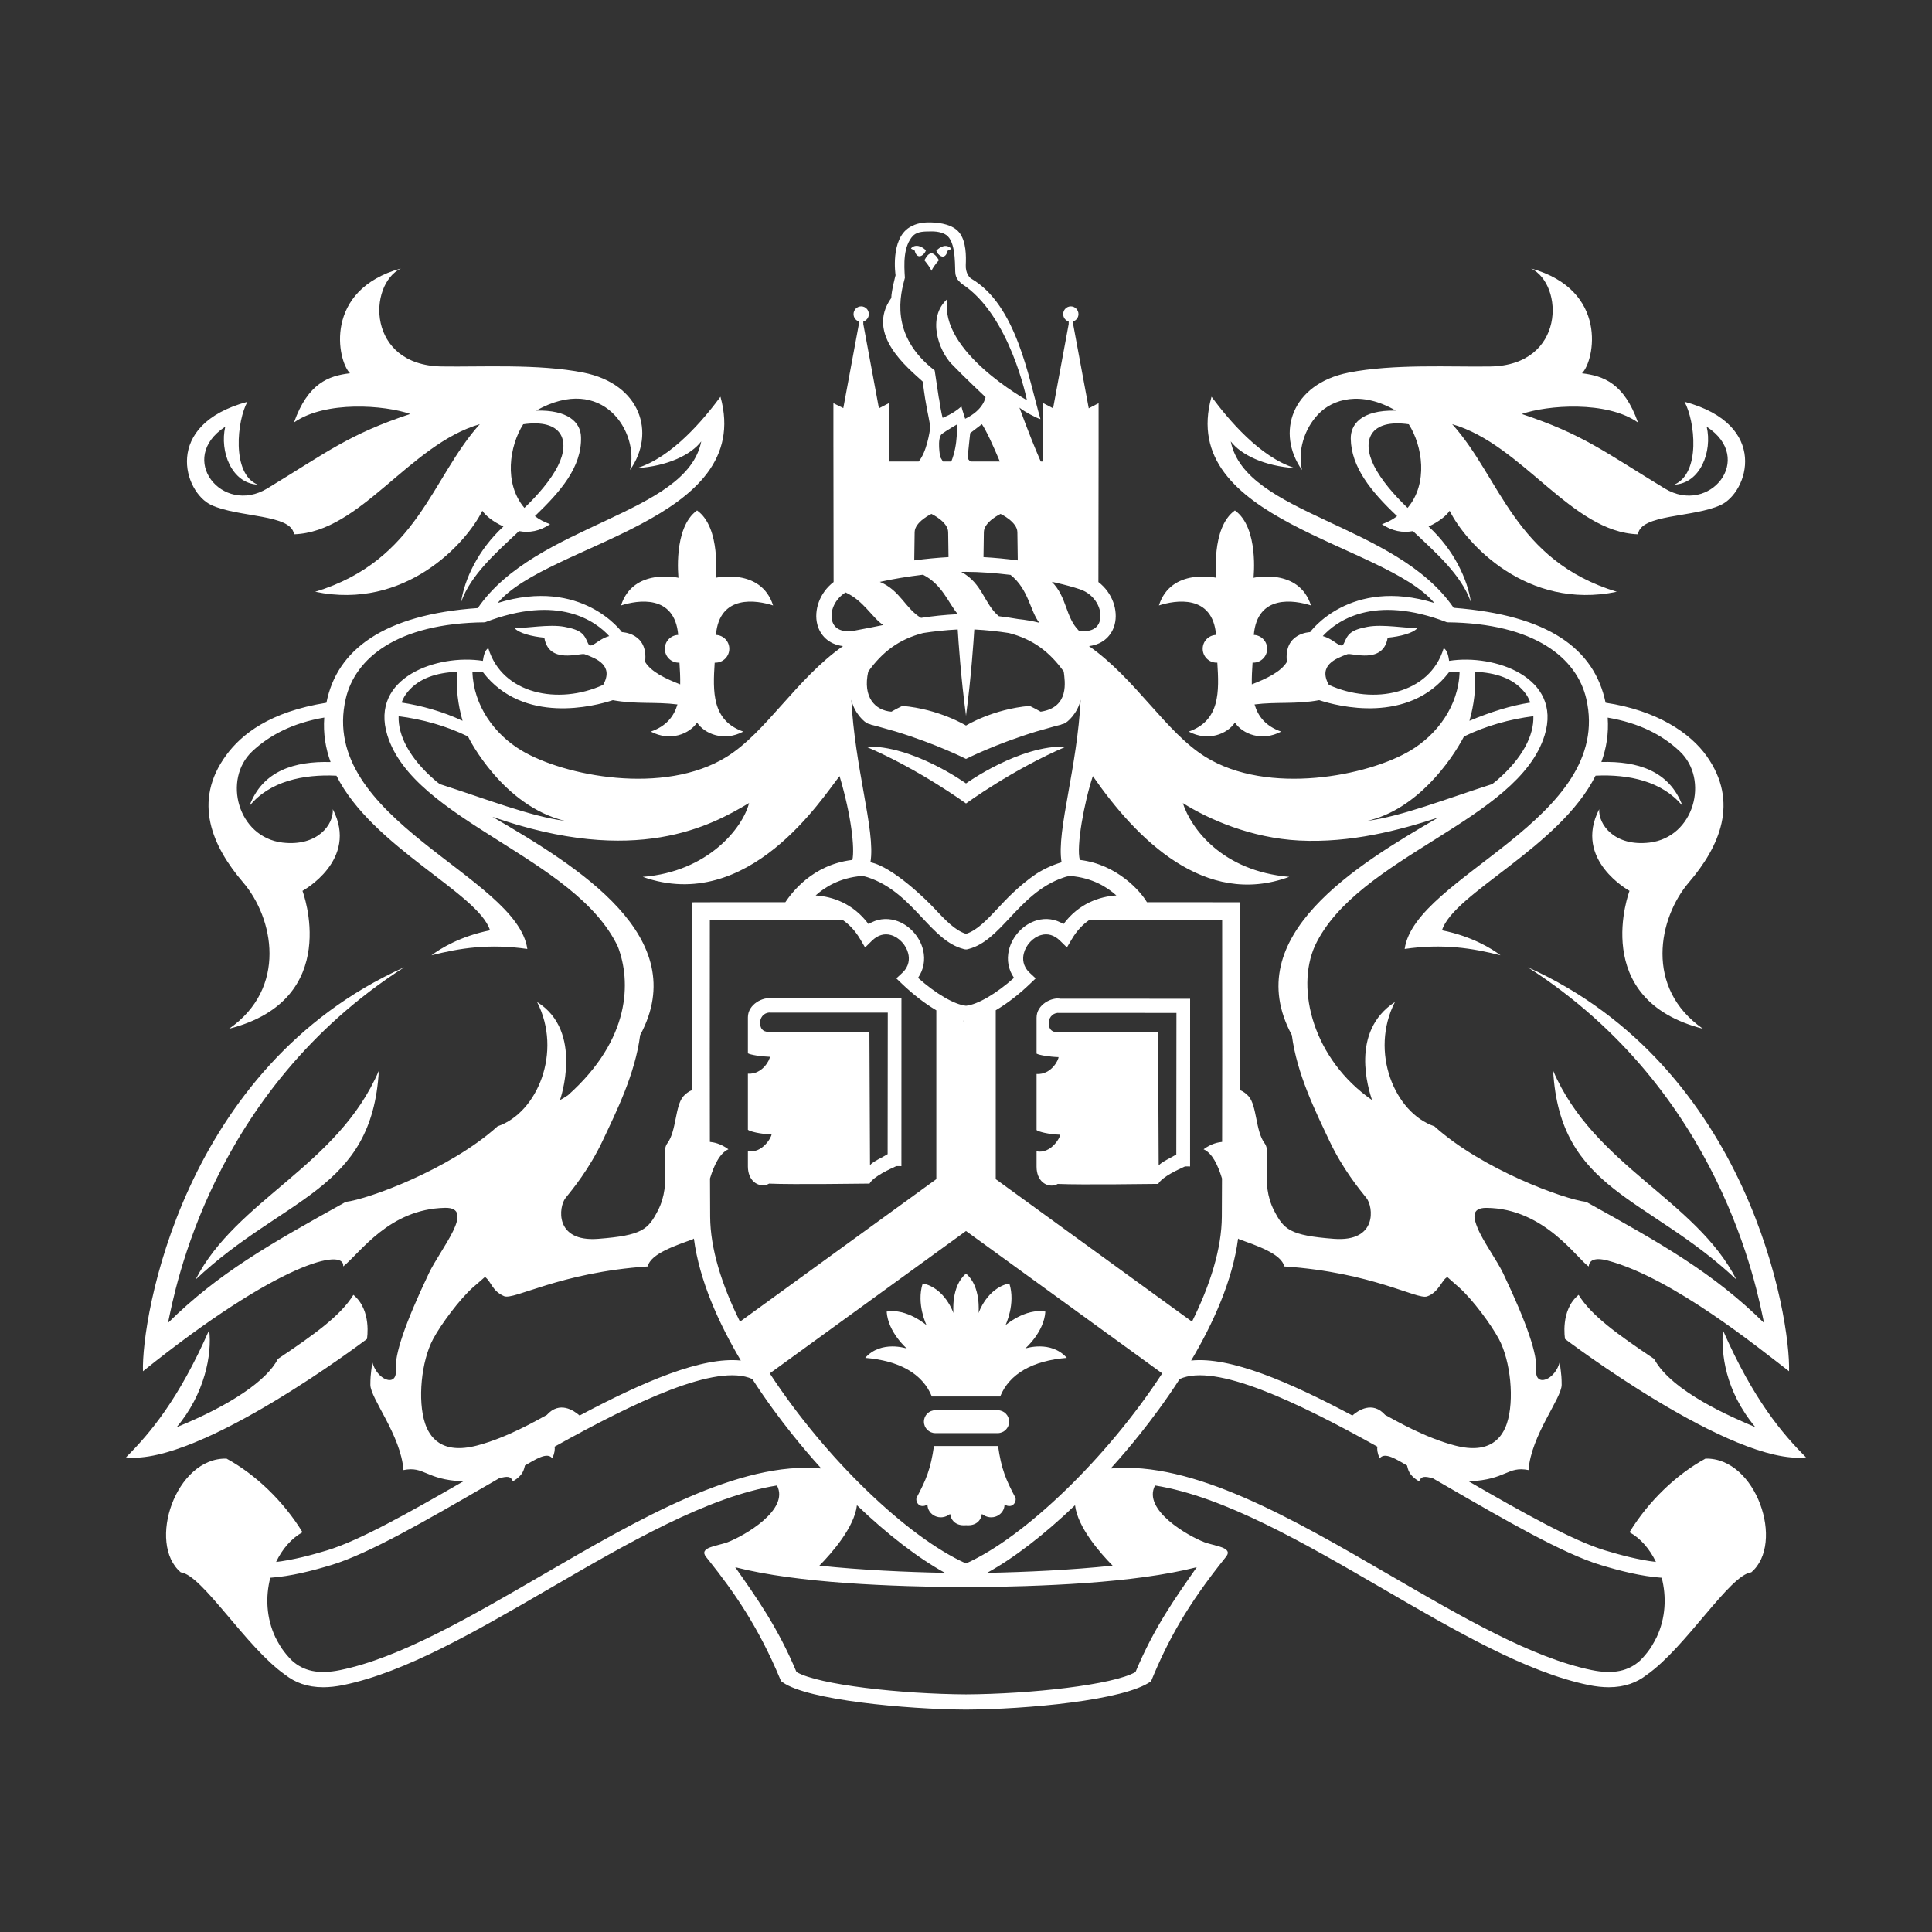 <?xml version="1.0" encoding="utf-8"?>
<!-- Generator: Adobe Illustrator 15.1.0, SVG Export Plug-In . SVG Version: 6.00 Build 0)  -->
<!DOCTYPE svg PUBLIC "-//W3C//DTD SVG 1.1//EN" "http://www.w3.org/Graphics/SVG/1.1/DTD/svg11.dtd">
<svg version="1.1" id="Layer_1" xmlns="http://www.w3.org/2000/svg" xmlns:xlink="http://www.w3.org/1999/xlink" x="0px" y="0px"
	 width="575px" height="575px" viewBox="0 0 575 575" enable-background="new 0 0 575 575" xml:space="preserve">
<rect x="0" y="0" width="575" height="575" fill="#333333" stroke="none"/>
<g>
	<g>
		<path fill="#FFFFFF" d="M105.173,385.378c-3.713,6.091-11.457,11.685-22.474,19.067c-3.156,6.307-13.981,13.755-30.127,20.315
			c8.326-9.84,10.597-21.699,9.676-28.901c-9.09,20.703-17.678,30.809-24.748,37.875c21.971,2.522,71.715-35.226,71.715-35.226
			S110.731,389.928,105.173,385.378z"/>
		<path fill="#FFFFFF" d="M58.208,380.824c26.253-24.762,52.523-26.272,54.541-62.149C100.627,346.971,70.33,357.079,58.208,380.824
			z"/>
		<path fill="#FFFFFF" d="M229.665,297.147c-2.518-0.532-7.104,1.708-7.077,5.668c0,3.198,0,5.975,0,10.667
			c0.786,0.447,3.778,0.952,6.537,1.044c0.051,0.725-2.084,5.271-6.537,5.023c0,6.718,0,10.878,0,16.69
			c0.567,0.485,3.539,1.266,7.035,1.381c0.055,0.73-2.71,5.769-7.035,4.953c0,2.524,0,3.125,0,4.594
			c0,0.287,0.017,0.554,0.038,0.793c0.02,0.168,0.048,0.316,0.068,0.479c0.002,0.012,0.003,0.027,0.003,0.042
			c0.636,3.929,4.068,5.053,6.191,3.787c6.822,0.322,29.49-0.015,29.898-0.009c1.265-2.206,6.138-4.347,7.988-5.207
			c0.645-0.012,1.006,0.012,1.504,0.012c0-0.662,0.011-49.911,0.011-49.911S234.802,297.123,229.665,297.147z M264.177,343.496
			c-1.434,0.92-4.367,2.188-5.245,3.273l-0.179-39.7c-3.384-0.015-5.09-0.012-8.076,0H232.43c0.007,0.009,0.013,0.021,0.019,0.03
			c-1.122-0.009-2.253-0.019-3.409-0.03c0,0-2.95,0.503-2.809-2.867c0.08-1.872,1.653-3.04,3.198-2.821
			c0.59-0.015,32.38-0.029,34.791-0.009L264.177,343.496z"/>
		<path fill="#FFFFFF" d="M297.672,415.631c2.757-6.83,9.751-10.683,19.82-11.502c-4.729-5.366-12.366-2.788-12.366-2.788
			s5.611-4.857,5.991-10.98c-5.991-1.067-11.866,4.047-11.866,4.047s3.099-6.38,1.141-12.438c-6.693,1.381-9.159,8.838-9.159,8.838
			s0.818-7.957-3.72-11.744c-0.003,0.009-0.009,0.023-0.012,0.032c0-0.009-0.005-0.023-0.009-0.032
			c-4.542,3.787-3.722,11.744-3.722,11.744s-2.466-7.448-9.152-8.838c-1.963,6.059,1.136,12.438,1.136,12.438
			s-5.875-5.114-11.865-4.047c0.377,6.132,5.99,10.986,5.99,10.986s-7.638-2.584-12.374,2.782
			c10.073,0.819,17.072,4.672,19.834,11.502H297.672z"/>
		<path fill="#FFFFFF" d="M297.042,430.358c0.959,6.821,2.351,10.094,5.144,15.333c0.472,1.147-0.762,3.516-3.22,2.091
			c0,3.093-3.785,5.112-6.723,2.806c-0.694,3.979-4.73,3.329-4.73,3.329v-0.018c-0.009,0.009-0.021,0.023-0.021,0.023
			s-4.039,0.645-4.729-3.335c-2.938,2.307-6.729,0.287-6.729-2.806c-2.457,1.425-3.689-0.943-3.214-2.091
			c2.795-5.239,4.181-8.512,5.146-15.333H297.042z"/>
		<path fill="#FFFFFF" d="M392.363,123.251c4.288-4.479,12.678-7.065,23.063-1.044c-10.574-0.219-13.474,4.32-13.413,8.36
			c0.126,8.39,5.992,15.706,13.788,23.037c-1.785,1.387-3.24,1.912-4.515,2.416c3.078,2.055,6.16,2.628,9.235,2.042
			c6.836,6.438,14.348,12.976,17.229,21.092c-0.941-6.603-4.99-15.481-12.586-22.463c3.07-1.365,5.444-3.35,6.279-4.687
			c4.793,9.723,22.97,29.675,49.742,24.119c-30.558-9.345-34.596-33.963-48.991-49.879c20.963,6.064,35.483,32.142,55.301,32.771
			c0.759-6.06,16.479-4.927,24.619-8.712c8.156-3.785,14.679-23.896-10.772-30.732c3.14,5.764,4.872,21.265-3.047,24.669
			c7.763-0.38,11.362-9.848,9.655-17.23c14.588,9.466,0.861,26.469-12.495,18.37c-17.803-10.801-24.245-16.099-42.553-22.164
			c7.577-2.646,25.251-4.036,34.593,2.53c-4.16-11.743-10.35-13.892-16.662-14.646c3.789-3.791,7.955-24.757-15.157-31.196
			c9.853,4.799,10.231,28.8-12.114,29.171c-11.494,0.201-28.837-0.84-42.231,1.836c-17.009,3.388-21.598,17.989-13.829,28.976
			C386.182,134.354,388.074,127.731,392.363,123.251z M418.923,151.157c-3.878-3.713-7.85-8.234-10.026-12.591
			c-3.691-7.447-1.229-13.963,10.386-12.293C423.365,132.701,425.128,143.869,418.923,151.157z"/>
		<path fill="#FFFFFF" d="M62.877,150.302c8.146,3.785,23.862,2.655,24.622,8.712c19.819-0.628,34.344-26.707,55.301-32.771
			c-14.396,15.916-18.435,40.535-48.986,49.879c26.767,5.556,44.945-14.396,49.74-24.115c0.834,1.332,3.205,3.317,6.28,4.682
			c-7.6,6.982-11.648,15.861-12.588,22.463c2.88-8.116,10.395-14.65,17.232-21.092c3.07,0.59,6.162,0.014,9.233-2.042
			c-1.854-0.735-3.171-1.361-4.516-2.416c7.532-7.233,13.979-14.503,13.727-23.542c-0.126-4.47-3.987-8.101-13.354-7.856
			c19.915-11.191,30.763,6.597,27.929,17.678c7.768-10.987,3.179-25.587-13.825-28.976c-13.4-2.676-30.741-1.635-42.237-1.836
			c-22.35-0.371-21.965-24.372-12.116-29.171c-23.108,6.444-18.942,27.409-15.155,31.196c-6.312,0.754-12.501,2.903-16.667,14.646
			c9.345-6.562,27.02-5.176,34.595-2.53c-18.304,6.064-24.745,11.366-42.548,22.164c-13.357,8.099-27.082-8.904-12.504-18.37
			c-1.699,7.383,1.899,16.851,9.664,17.23c-7.953-3.219-6.092-19.347-3.064-24.646C48.282,126.406,54.733,146.518,62.877,150.302z
			 M155.718,126.273c11.608-1.67,14.074,4.846,10.378,12.293c-2.17,4.356-6.144,8.877-10.023,12.591
			C149.871,143.869,151.634,132.701,155.718,126.273z"/>
		<path fill="#FFFFFF" d="M279.446,77.468c0,0-1.076-2.079-2.242-2.079c-1.17,0-2.08,2.11-2.08,2.11s1.631,1.85,2.08,3.099
			C278.182,78.667,279.446,77.468,279.446,77.468z"/>
		<path fill="#FFFFFF" d="M271.142,73.904c0.035,0.29,1.014,0.461,1.077,0.692c0.809,3.107,2.986,1.177,3.345-0.062
			C274.523,73.381,272.472,72.453,271.142,73.904z"/>
		<path fill="#FFFFFF" d="M282.018,74.693c0.062-0.233,1.038-0.402,1.075-0.698c-1.323-1.455-3.173-0.736-4.424,0.63
			C279.022,75.867,281.209,77.801,282.018,74.693z"/>
		<path fill="#FFFFFF" d="M512.749,395.859c-0.479,7.014,0.586,17.915,9.669,28.89c-6.528-2.743-24.907-10.522-30.118-20.304
			c-11.017-7.392-18.768-12.977-22.476-19.067c-5.55,4.544-4.039,13.131-4.039,13.131s49.746,37.748,71.715,35.226
			C530.428,426.668,521.841,416.562,512.749,395.859z"/>
		<path fill="#FFFFFF" d="M257.698,222.201c15.782,6.695,29.794,16.921,29.794,16.921l0.009-0.006l0.012,0.006
			c0,0,14.012-10.226,29.784-16.921c-13.877-0.499-29.784,10.957-29.784,10.957l-0.012,0.012l-0.009-0.012
			C287.492,233.158,271.588,221.702,257.698,222.201z"/>
		<path fill="#FFFFFF" d="M516.79,380.824c-12.121-23.748-42.419-33.854-54.544-62.152
			C464.274,354.552,490.534,356.062,516.79,380.824z"/>
	</g>
	<path fill="#FFFFFF" d="M300.334,423.12c0,1.881-1.523,3.406-3.406,3.406h-18.544c-1.881,0-3.406-1.525-3.406-3.406l0,0
		c0-1.881,1.525-3.406,3.406-3.406h18.544C298.811,419.714,300.334,421.239,300.334,423.12L300.334,423.12z"/>
	<path fill="#FFFFFF" d="M431.933,226.407"/>
	<path fill="#FFFFFF" d="M315.577,297.238c-2.518-0.529-7.104,1.709-7.076,5.668c0,3.202,0,5.976,0,10.671
		c0.786,0.446,3.778,0.952,6.537,1.041c0.05,0.725-2.085,5.271-6.537,5.023c0,6.718,0,10.881,0,16.69
		c0.567,0.485,3.539,1.266,7.035,1.384c0.055,0.728-2.71,5.766-7.035,4.949c0,2.525,0,3.129,0,4.595c0,0.29,0.016,0.553,0.038,0.796
		c0.02,0.168,0.048,0.316,0.068,0.479c0.001,0.009,0.003,0.026,0.003,0.042c0.636,3.929,4.068,5.05,6.191,3.787
		c6.822,0.322,29.49-0.018,29.897-0.012c1.266-2.206,6.139-4.344,7.989-5.204c0.645-0.015,1.006,0.009,1.504,0.009
		c0-0.662,0.01-49.909,0.01-49.909S320.715,297.218,315.577,297.238z M350.09,343.591c-1.435,0.917-4.367,2.188-5.245,3.273
		l-0.18-39.703c-3.384-0.015-5.09-0.009-8.076,0h-18.247c0.008,0.009,0.014,0.021,0.02,0.029c-1.122-0.006-2.253-0.015-3.409-0.029
		c0,0-2.951,0.503-2.809-2.865c0.08-1.874,1.652-3.039,3.197-2.82c0.59-0.018,32.381-0.032,34.792-0.009L350.09,343.591z"/>
	<path fill="#FFFFFF" d="M442.351,359.486c17.409,0.086,27.218,15.505,30.504,17.427c0.057-1.671,1.544-2.839,5.671-1.736
		c19.363,5.175,45.099,26.179,53.926,32.927c0.501-15.529-11.616-90.44-77.777-120.243c57.576,36.884,68.305,96.251,70.322,105.852
		c-15.148-14.911-30.17-23.376-52.898-36.004c-6.568-0.763-30.996-9.665-45.193-22.5c-11.88-4.024-19.327-22.22-11.751-36.991
		c-13.487,8.808-7.813,26.048-6.818,29.176c-17.36-12.042-22.836-32.89-16.981-45.916c12.568-26.692,60.524-37.158,68.363-62.675
		c5.285-17.188-14.894-24.245-28.431-22.116c-0.174-1.269-0.535-3.188-1.614-3.785c-4.078,13.681-20.868,17.037-34.186,10.922
		c-3.235-5.764,1.953-7.824,5.518-9.122c1.323-0.476,10.669,3.115,11.988-4.916c3.726-0.359,7.559-1.32,8.882-2.875
		c-3.481,0.112-10.294-1.221-14.877-0.364c-5.156,0.957-5.87,2.283-6.959,4.794c-0.937,2.204-2.617-0.998-6.352-2.036
		c3.96-4.318,14.924-12.613,36.997-4.092c26.261,0.25,38.638,10.793,41.414,22.719c8.331,35.86-51.011,52.781-54.041,74.497
		c11.365-1.641,20.202-0.247,28.534,1.89c-2.648-2.014-8.582-5.671-17.424-7.443c3.418-11.019,35.057-24.743,45.701-46.019
		c9.819-0.473,19.898,1.631,25.892,9.02c-3.882-10.565-13.595-13.385-24.159-13.088c1.499-4.123,2.215-8.519,1.878-13.212
		c9.532,1.634,16.269,5.183,21.427,10.015c8.898,8.339,4.361,25.604-8.997,27.181c-10.413,1.227-15.246-5.403-14.955-9.94
		c-7.834,15.147,9.02,24.301,9.02,24.301s-12.247,32.323,21.844,41.037c-17.424-12.119-13.256-32.958-4.164-43.56
		c9.087-10.61,15.044-23.865,5.266-37.616c-4.869-6.848-14.78-13.56-30.063-15.85c-3.335-16.037-16.96-26.066-45.223-28.25
		c-17.201-25.112-62.011-27.684-66.338-49.53c3.024,3.977,10.035,7.386,19.122,7.954c-10.413-3.222-19.786-14.42-24.842-21.238
		c-10.407,36.9,51.339,43.552,66.317,61.375c-25.146-7.779-36.985,8.679-36.985,8.679s-7.915,0.179-6.894,8.851
		c-1.809,3.004-6.153,5.02-10.451,6.697c-0.041-2.105,0.082-4.29,0.224-6.463h0.213c2.282,0,4.135-1.848,4.135-4.133
		c0-2.235-1.771-4.045-3.978-4.122c1.034-12.181,12.113-10.363,17.013-8.77c-3.603-11.316-17.098-8.234-17.098-8.234
		s1.668-14.912-5.535-20.049c-7.199,5.137-5.524,20.049-5.524,20.049s-13.502-3.082-17.102,8.234
		c4.899-1.593,15.979-3.412,17.016,8.77c-2.213,0.077-3.982,1.887-3.982,4.122c0,2.285,1.852,4.133,4.135,4.133h0.219
		c0.535,8.492,0.899,17.237-8.514,20.514c5.76,3.075,11.512,0.697,13.753-2.684c2.243,3.381,8.003,5.759,13.763,2.684
		c-4.615-1.604-6.876-4.523-7.923-8.078c6.531-0.837,12.436,0,19.235-1.279c5.391,1.802,26.623,7.314,38.62-8.277
		c1.068-0.084,2.135-0.148,3.174-0.187c-0.308,10.186-6.655,18.675-14.584,23.432c-12.617,7.578-42.421,13.504-61.104,1.893
		c-11.739-7.299-20.689-23.164-34.614-32.948c4.46-0.54,6.871-3.428,7.649-6.463c1.053-4.1-0.598-9.359-4.85-12.603l0.057-40.093
		v-13.134l-2.929,1.529l-4.649-25.081v-0.777c0.921-0.297,1.589-1.152,1.589-2.188c0-1.267-1.022-2.302-2.274-2.302
		c-1.259,0-2.274,1.035-2.274,2.302c0,1.054,0.693,1.929,1.636,2.207v0.772l-4.64,25.058l-2.924-1.52v10.546h-0.018v6.82h-0.728
		c-1.752-4.022-3.519-8.339-6.346-16.042c1.328,1.141,5.305,3.223,6.251,3.415c-3.596-12.5-7.142-33.927-20.58-41.796
		c-0.546-0.325-1.735-1.61-1.643-4.045c0.104-2.439,0.219-7.194-2.08-9.854c-1.835-2.122-5.28-2.759-8.146-2.842
		c-2.402-0.074-4.475,0.216-6.5,1.451c-5.809,3.541-4.169,14.271-4.169,14.271s-1.271,4.742-1.271,6.768
		c-7.821,10.86,5.182,20.993,9.354,24.878c1.102,8.456,1.514,8.896,2.268,13.444c-0.188,1.632-1.097,7.501-3.477,10.353h-8.879
		L264.513,120l-2.928,1.524l-4.647-25.067v-0.772c0.949-0.278,1.644-1.148,1.644-2.207c0-1.267-1.021-2.302-2.275-2.302
		c-1.261,0-2.274,1.035-2.274,2.302c0,1.036,0.668,1.894,1.584,2.192v0.787l-4.633,24.999L248.038,120v10.542v0.098v2.49h0.003
		l0.056,40.093c-4.249,3.244-5.904,8.503-4.852,12.603c0.78,3.041,3.191,5.928,7.648,6.463
		c-13.92,9.784-22.873,25.649-34.613,32.948c-18.684,11.611-48.484,5.686-61.106-1.893c-7.927-4.757-14.256-13.246-14.574-23.432
		c1.041,0.039,2.099,0.105,3.168,0.192c11.996,15.591,33.223,10.073,38.622,8.276c6.797,1.274,12.702,0.438,19.235,1.277
		c-1.053,3.551-3.313,6.47-7.929,8.075c5.767,3.075,11.522,0.697,13.761-2.684c2.247,3.381,7.995,5.759,13.761,2.684
		c-9.424-3.276-9.054-12.018-8.516-20.508h0.219c2.282,0,4.134-1.85,4.134-4.139c0-2.235-1.769-4.042-3.981-4.122
		c1.036-12.177,12.116-10.363,17.018-8.77c-3.602-11.316-17.102-8.234-17.102-8.234s1.673-14.912-5.532-20.049
		c-7.2,5.137-5.529,20.049-5.529,20.049s-13.499-3.082-17.097,8.234c4.897-1.593,15.977-3.407,17.013,8.77
		c-2.209,0.08-3.98,1.887-3.98,4.122c0,2.29,1.847,4.139,4.138,4.139h0.213c0.144,2.17,0.266,4.352,0.219,6.458
		c-4.293-1.677-8.64-3.693-10.443-6.697c1.013-8.672-6.901-8.851-6.901-8.851s-11.835-16.458-36.982-8.679
		c14.979-17.817,76.536-24.287,66.318-61.375c-5.048,6.818-14.429,18.021-24.844,21.238c9.089-0.568,16.099-3.977,19.127-7.954
		c-4.335,21.844-49.29,24.514-66.504,49.602c-27.984,1.931-41.961,12.412-45.054,28.18c-16.889,2.697-25.262,9.39-29.818,15.596
		c-10.162,13.838-4.076,27.258,5.015,37.868c9.09,10.602,13.256,31.441-4.165,43.56c34.088-8.714,21.841-41.031,21.841-41.031
		s16.856-9.159,9.027-24.307c0.29,4.541-4.544,11.167-14.961,9.94c-13.35-1.577-17.904-18.846-8.995-27.181
		c5.025-4.701,11.867-8.397,21.411-10.032c-0.349,4.702,0.381,9.109,1.88,13.24c-10.567-0.298-20.271,2.507-24.147,13.083
		c5.987-7.395,16.073-9.495,25.892-9.021c10.65,21.271,42.284,34.998,45.702,46.014c-8.842,1.772-14.776,5.43-17.428,7.443
		c8.341-2.137,17.174-3.527,28.538-1.89c-3.026-21.711-62.372-38.637-54.04-74.491c2.771-11.932,15.15-22.475,41.408-22.725
		c22.075-8.521,33.042-0.226,37,4.092c-3.731,1.043-5.414,4.24-6.36,2.04c-1.076-2.516-1.795-3.842-6.957-4.799
		c-4.577-0.857-11.388,0.476-14.873,0.364c1.322,1.555,5.163,2.516,8.879,2.875c1.325,8.035,10.671,4.439,11.996,4.916
		c3.562,1.298,8.752,3.357,5.516,9.122c-13.315,6.114-30.109,2.758-34.184-10.922c-1.079,0.597-1.439,2.516-1.617,3.785
		c-13.536-2.129-33.718,4.933-28.435,22.116c7.847,25.521,56.065,36.298,68.631,62.989c3.9,10.251,3.9,27.409-14.86,44.159
		c-1.443,0.981-2.383,1.442-2.383,1.442s7.196-20.466-6.817-29.176c7.578,14.771,0.125,32.967-11.757,36.991
		c-14.189,12.835-38.62,21.74-45.187,22.5c-22.726,12.628-37.753,21.093-52.901,36.004c2.02-9.601,12.752-68.968,70.325-105.852
		C54.164,317.663,42.044,392.58,42.55,408.109c40.55-32.551,60.229-36.841,59.596-31.196c5.175-4.131,13.676-17.099,30.303-17.438
		c9.312-0.189-1.377,12.243-4.798,19.464c-7.203,15.152-10.225,24.241-9.849,28.789c0.441,5.34-5.807,3.024-7.069-2.646
		c0,2.398-0.505,3.028-0.505,7.069c0,4.03,9.092,15.021,9.849,25.372c6.307-1.266,6.5,2.844,17.608,3.35c0.073,0,0.141,0,0.21,0.003
		c-16.065,9.275-30.908,17.619-40.572,20.546c-4.797,1.449-10.113,2.854-15.154,3.438c1.854-3.867,4.581-7.033,7.859-8.837
		c-5.678-9.287-14.015-17.234-22.604-21.909c-15.147-0.379-23.736,25.253-13.632,33.839c6.45,0.763,19.454,22.365,31.1,30.511
		c2.915,2.279,6.558,3.692,11.296,3.692c1.84,0,3.847-0.213,6.039-0.662c18.438-3.802,39.306-15.931,61.408-28.771
		c23.243-13.497,47.079-27.344,67.604-30.616c3.814,7.265-9.807,15.022-14.7,16.889c-3.069,1.162-8.76,1.475-6.364,4.423
		c0.305,0.391,0.582,0.733,0.828,1.038c7.377,9.26,14.688,19.652,21.196,35.276l0.245,0.594l0.526,0.379
		c7.339,5.251,36.662,8.013,54.493,8.107c0.016,0,0.027,0,0.039,0c0.016,0,0.025,0,0.043,0c17.83-0.095,47.183-2.718,55.035-8.441
		c5-12.158,10.645-22.519,22.211-36.924c0.479-0.594,0.702-1.076,0.615-1.49c-0.343-1.641-4.494-2.034-6.943-2.962
		c-4.896-1.866-18.511-9.624-14.704-16.889c20.524,3.272,44.362,17.119,67.609,30.616c22.091,12.838,42.97,24.97,61.398,28.771
		c2.194,0.449,4.2,0.659,6.044,0.659c4.732,0,8.366-1.398,11.278-3.678c11.649-8.137,24.663-29.76,31.125-30.525
		c10.096-8.583,1.51-34.215-13.64-33.836c-8.59,4.675-16.925,12.622-22.604,21.909c3.281,1.804,6.012,4.97,7.863,8.837
		c-5.042-0.585-10.356-1.989-15.158-3.438c-9.656-2.927-24.506-11.271-40.568-20.546c0.075-0.003,0.132-0.003,0.21-0.003
		c11.108-0.509,11.302-4.615,17.608-3.35c0.753-10.352,9.854-21.342,9.854-25.372c0-4.041-0.508-4.671-0.503-7.075
		c-1.27,5.677-7.521,7.986-7.075,2.652c0.378-4.548-2.647-13.637-9.852-28.795c-1.712-3.61-6.085-9.678-7.599-13.462
		C438.712,362.877,437.549,359.462,442.351,359.486z M439.004,199.924c6.055,0.296,11.251,1.866,14.656,5.994
		c0.855,1.043,1.321,1.942,1.779,3.181c-5.839,0.893-11.783,2.79-18.105,5.424C438.723,209.717,439.277,204.743,439.004,199.924z
		 M435.71,219.189c6.615-3.213,13.67-5.15,20.649-6.034c0.198,5.625-3.128,12.396-10.783,19.027
		c-0.437,0.379-0.92,0.766-1.446,1.168c-13.779,4.42-27.117,9.671-37.183,10.948C421.695,240.954,431.933,226.407,435.71,219.189z
		 M325.25,230.985c12.995,18.733,33.241,39.233,58.46,29.988c-19.984-1.729-29.247-14.396-31.674-21.952
		c7.621,4.8,20.312,10.413,34.681,11.14c15.274,0.763,29.709-3.028,41.327-6.842c-24.201,14.087-59.457,35.292-43.568,64.748
		c1.515,11.619,7.064,22.733,11.11,31.326c4.039,8.589,9.092,14.656,11.104,17.175c2.022,2.531,3.411,13.146-9.717,12.129
		c-13.132-1.006-14.883-2.782-17.807-8.459c-4.29-8.341-0.501-16.925-2.779-19.961c-2.751-3.663-2.264-11.191-4.793-14.023
		c-0.569-0.627-1.548-1.479-2.54-1.783c0.008-11.149,0-20.989-0.004-31.125c-0.012-7.013-0.014-14.223-0.014-22.168v-2.637
		l-2.636-0.014c-4.502-0.021-15.403-0.015-25.048-0.008c-1.801-3.123-8.802-11.262-19.967-12.586
		C320.251,252.022,322.663,238.807,325.25,230.985z M363.688,350.726c-0.012,3.622-0.025,7.409-0.049,11.389
		c-0.046,9.462-3.429,20.251-8.873,31.238l-58.415-42.411v-50.267c3.648-2.145,7.268-5.06,10.152-7.827l1.737-1.664l-1.755-1.639
		c-2.142-1.991-2.161-4.21-1.794-5.727c0.605-2.552,2.72-4.831,5.13-5.521c1.994-0.579,3.938,0,5.641,1.651l2.067,2.024l1.478-2.488
		c1.516-2.57,3.293-4.365,5.132-5.64c2.835-0.006,28.748-0.048,39.599-0.023c0,6.918,0.005,13.302,0.008,19.532
		c0.011,14.521,0.026,28.455-0.021,46.494c-1.145,0.136-3.116,0.438-5.518,2.2C360.761,343.188,362.442,346.657,363.688,350.726z
		 M287.501,465.312c-17.354-7.756-41.905-31.276-58.401-56.564l58.404-42.379l58.392,42.379
		C329.401,434.036,304.856,457.557,287.501,465.312z M319.953,447.98c0.756,6.593,7.52,14.266,11.186,17.982
		c-12.454,1.318-25.779,1.913-37.382,2.149C301.714,463.754,310.852,456.696,319.953,447.98z M287.513,468.21l-0.012,0.05
		l-0.009-0.05l0.009-0.023L287.513,468.21z M281.25,468.112c-11.602-0.236-24.934-0.831-37.39-2.149
		c3.664-3.717,10.431-11.39,11.179-17.982C264.151,456.696,273.295,463.754,281.25,468.112z M211.274,339.848
		c-0.046-18.039-0.033-31.974-0.021-46.494c0.004-6.23,0.01-12.614,0.01-19.532c10.853-0.024,36.763,0.021,39.596,0.023
		c1.839,1.274,3.617,3.069,5.136,5.64l1.473,2.497l2.071-2.033c1.701-1.651,3.652-2.23,5.646-1.651
		c2.413,0.689,4.518,2.969,5.13,5.521c0.363,1.517,0.34,3.736-1.79,5.727l-1.758,1.639l1.735,1.664
		c2.887,2.773,6.517,5.689,10.168,7.842v50.243l-58.437,42.42c-5.446-10.987-8.831-21.776-8.877-31.238
		c-0.018-3.979-0.031-7.767-0.046-11.389c1.242-4.068,2.929-7.537,5.481-8.678C214.391,340.285,212.417,339.983,211.274,339.848z
		 M261.149,216.171c2.47,0.695,4.501,1.274,5.294,1.499c12.301,3.745,21.049,8.193,21.049,8.193l0.009-0.048l0.012,0.048
		c0,0,8.74-4.448,21.043-8.193c0.795-0.225,2.828-0.804,5.303-1.499c0.68-0.183,1.358-0.359,2.06-0.535
		c-0.024-0.012-0.045-0.023-0.068-0.031c0.251-0.073,0.506-0.145,0.757-0.214c1.044-0.302,4.143-3.139,5.021-7.146
		c-0.524,9.92-2.232,19.506-3.639,27.407c-1.624,9.146-2.852,16.163-2.047,20.983c-2.868,0.856-5.396,2.062-7.659,3.518
		c-5.299,3.634-9.24,7.944-11.102,9.938c-3.433,3.669-6.419,6.845-9.68,7.84c-3.263-0.995-6.248-4.171-9.681-7.84
		c-1.862-1.993-12.05-12.108-18.76-13.455c0.8-4.82-0.428-11.837-2.051-20.983c-1.403-7.901-3.112-17.487-3.638-27.407
		c0.873,4.008,3.979,6.845,5.022,7.146c0.25,0.074,0.506,0.141,0.755,0.214c-0.021,0.008-0.045,0.025-0.065,0.034
		C259.783,215.812,260.468,215.993,261.149,216.171z M258.25,261.102c7.069,2.294,11.939,7.477,16.259,12.096
		c3.843,4.106,7.486,7.99,12.135,9.205c0.204,0.076,0.393,0.126,0.562,0.141c0.081,0.018,0.181,0.023,0.305,0.023
		c0.112,0,0.201-0.006,0.282-0.016c0.173-0.022,0.371-0.072,0.584-0.148c4.639-1.22,8.278-5.099,12.119-9.205
		c4.255-4.542,9.021-9.633,15.904-11.978c1.334-0.508,2.167-0.508,2.167-0.508c6.528,0.526,10.98,3.343,13.688,5.791
		c-4.986,0.308-11.188,2.383-15.74,8.521c-2.438-1.504-5.188-1.901-7.959-1.104c-3.964,1.151-7.295,4.699-8.288,8.842
		c-0.697,2.945-0.153,5.855,1.519,8.264c-5.279,4.71-10.832,7.96-14.285,8.306c-3.454-0.352-9-3.596-14.281-8.306
		c1.665-2.409,2.216-5.319,1.52-8.264c-0.993-4.143-4.324-7.69-8.29-8.834c-2.773-0.805-5.526-0.407-7.963,1.101
		c-4.555-6.143-10.762-8.218-15.742-8.522c2.706-2.451,7.162-5.26,13.688-5.794C256.432,260.712,256.881,260.661,258.25,261.102z
		 M286.868,303.832l-0.115,0.062l-0.148-0.098C286.693,303.812,286.782,303.829,286.868,303.832z M314.446,173.474
		c2.529,0.578,4.896,1.218,6.933,1.898c4.604,1.536,6.809,6.064,5.968,9.329c-0.628,2.438-2.848,3.489-6.235,3.027
		c-4.099-4.106-3.457-9.928-8.064-14.57C313.31,173.214,314.446,173.474,314.446,173.474z M316.592,199.861
		c0.329,2.893,1.813,10.656-6.877,11.95c-0.982-0.571-2.047-1.135-3.265-1.722c-10.985,0.944-18.938,5.838-18.938,5.838
		l-0.012,0.047l-0.009-0.044c0,0-7.951-4.896-18.938-5.841c-1.218,0.587-2.277,1.151-3.261,1.722
		c-4.822-0.377-8.605-4.287-6.883-11.95c4.149-5.761,9.067-9.607,16.354-11.469c3.16-0.483,6.456-0.854,10.271-1.054
		c0.193,3.145,0.949,14.414,2.42,25.262c0.013,0.13,0.028,0.259,0.037,0.387c0.004-0.015,0.009-0.033,0.009-0.05
		c0.003,0.017,0.009,0.035,0.012,0.05c0.009-0.128,0.021-0.257,0.038-0.381c1.47-10.854,2.227-22.131,2.42-25.268
		c3.816,0.195,7.106,0.571,10.269,1.054C307.529,190.253,312.44,194.1,316.592,199.861z M309.321,185.345
		c-1.993-0.509-4.092-0.88-6.283-1.103c-1.879-0.325-3.775-0.609-5.769-0.849c-4.413-3.672-4.793-9.722-11.17-13.187
		c0.499-0.012,0.99-0.015,1.475-0.015c4.015,0.01,8.579,0.349,13.188,0.908C306.175,175.419,306.571,181.88,309.321,185.345z
		 M288.888,137.362c-0.537-0.359-0.937-0.853-0.877-1.489c0.437-4.385,0.746-6.975,0.746-6.975s1.763-1.322,3.47-2.655
		c1.291,1.866,3.267,6.18,5.351,11.119H288.888z M297.802,152.938c0,0,0.006,0.017,0.006,0.02c0.054,0.026,4.917,2.342,4.982,5.393
		c0.07,3.521,0.104,6.504,0.115,8.428c-3.45-0.457-6.907-0.789-10.199-0.973c0.017-1.892,0.046-4.49,0.107-7.47
		C292.876,155.264,297.802,152.938,297.802,152.938z M269.312,82.681c-0.249-3.916-0.565-9.346,2.467-12.57
		c1.447-1.322,3.47-1.196,5.426-1.236c2.115-0.034,3.956,0.526,4.862,1.428c2.652,2.652,2.022,9.988,2.3,11.336
		c0.353,1.677,1.325,2.277,1.896,2.842c14.327,9.253,19.366,34.621,19.366,34.621s-26.212-14.442-23.688-30.101
		c-6.186,5.556-2.477,15.428,1.261,19.319c3.737,3.891,10.109,9.882,10.109,9.882s-0.505,3.785-6.058,6.434
		c-0.09-0.356-0.721-2.092-1.119-3.668c-2.538,2.28-5.583,3.389-5.583,3.389s-0.498-1.634-1.079-5.784l-0.039,0.008l-1.255-8.323
		C264.505,99.71,268.064,87.372,269.312,82.681z M283.119,137.362h-2.48l-0.813-1.36c0,0-1.044-5.46,0.476-6.85
		c1.39-1.01,4.418-2.782,4.418-2.782S285.292,131.998,283.119,137.362z M272.216,158.351c0.063-3.048,4.925-5.367,4.982-5.393
		c0-0.003,0.004-0.02,0.004-0.02s4.926,2.326,4.99,5.397c0.058,2.983,0.093,5.578,0.104,7.47c-3.289,0.184-6.75,0.516-10.196,0.973
		C272.111,164.855,272.146,161.872,272.216,158.351z M274.701,171.042c5.776,2.926,7.575,8.503,10.369,11.746
		c-4.095,0.201-7.604,0.594-10.945,1.103c-4.684-2.755-6.191-8.213-12.268-10.709C265.894,172.292,270.316,171.565,274.701,171.042z
		 M247.647,184.701c-0.704-2.756,0.771-6.39,4.016-8.382c5.369,2.451,7.864,7.459,11.193,9.698
		c-2.543,0.521-5.262,1.067-8.347,1.634C250.752,188.337,248.315,187.291,247.647,184.701z M121.334,205.918
		c3.412-4.122,8.602-5.695,14.656-5.994c-0.266,4.818,0.284,9.793,1.678,14.599c-5.89-2.774-12.303-4.535-18.142-5.424
		C119.984,207.86,120.477,206.961,121.334,205.918z M129.415,232.182c-7.643-6.62-10.973-13.391-10.777-19.018
		c6.981,0.881,14.034,2.812,20.652,6.024c0.343,0.823,10.418,20.629,28.766,25.109c-10.065-1.272-23.399-6.517-37.175-10.937
		C130.343,232.959,129.86,232.561,129.415,232.182z M168.301,356.57c2.022-2.521,7.073-8.589,11.114-17.178
		c4.042-8.593,9.596-19.707,11.108-31.326c15.737-29.183-18.392-50.051-43.969-64.968c42.765,14.963,65.095,2.649,76.385-4.101
		c-1.871,7.39-12.209,20.46-31.656,21.976c31.538,11.181,53.544-23.679,58.59-29.985c3.531,11.857,4.543,21.547,3.815,24.945
		c-12.016,1.419-18.166,9.935-19.958,12.585c-1.709-0.001-20.382-0.015-25.133,0.008l-2.638,0.018v2.638
		c0,7.94-0.008,15.15-0.012,22.164c-0.014,10.136-0.015,19.976-0.009,31.128c-0.984,0.308-1.97,1.153-2.534,1.78
		c-2.531,2.832-2.043,10.36-4.8,14.023c-2.273,3.036,1.519,11.62-2.775,19.961c-2.924,5.677-4.674,7.453-17.807,8.465
		C164.896,369.713,166.282,359.099,168.301,356.57z M126.511,423.641c-2.272-6.821-1.135-18.56,2.401-25.132
		c2.398-4.459,7.824-11.759,11.852-15.363c0.771-0.694,1.969-1.644,3.586-3.116c2.046,1.649,2.046,4.109,5.646,5.724
		c2.914,1.308,16.545-7.072,42.801-8.84c0.757-3.797,8.584-6.324,13.388-8.087c0.114-0.038,0.222-0.121,0.331-0.219
		c1.617,12.46,7.409,25.25,13.971,36.314c-11.546-1.197-28.914,6.221-47.984,16.371c-1.764-1.556-5.981-4.391-9.751-0.178
		c-3.285,1.769-11.86,6.759-20.708,9.083C131.248,433.049,127.801,427.499,126.511,423.641z M161.353,468.792
		c-21.767,12.644-42.334,24.594-60.044,28.245c-6.59,1.366-11.015,0.249-14.398-2.8c-1.157-1.144-2.17-2.359-3.038-3.618
		c-0.03-0.042-0.065-0.092-0.093-0.148c-0.12-0.162-0.226-0.343-0.338-0.521c-0.51-0.825-0.994-1.703-1.47-2.638
		c-2.732-5.747-2.986-12.137-1.524-17.746c6.077-0.422,12.484-2.066,18.195-3.796c11.142-3.374,28.298-13.302,46.463-23.816
		c1.18-0.683,2.375-1.375,3.572-2.066c2.294-0.494,3.294-0.659,3.971,0.984c3.094-1.83,3.222-3.409,3.599-4.733
		c3.03-1.712,6.63-4.166,8.143-2.088c0.715-1.682,0.804-2.776,0.667-3.494c23.998-13.364,48.225-24.961,58.843-20.13
		c4.13,6.396,8.324,12.002,11.779,16.333c2.826,3.545,5.763,6.989,8.755,10.292C219.976,434.743,190.216,452.031,161.353,468.792z
		 M356.182,466.427c-6.38,9.137-12.611,17.778-18.229,31.19c-6.494,3.826-31.366,6.566-50.451,6.661
		c-19.086-0.095-43.963-2.835-50.453-6.661c-5.621-13.412-11.848-22.054-18.229-31.182c18.79,4.784,46.271,5.736,68.674,5.97
		l0.009-0.041l0.012,0.041C309.909,472.172,337.391,471.22,356.182,466.427z M476.358,465.771
		c5.708,1.729,12.118,3.374,18.195,3.796c1.465,5.618,1.203,12.011-1.536,17.759c-0.467,0.922-0.949,1.785-1.438,2.593
		c-0.134,0.195-0.245,0.394-0.375,0.585c-0.02,0.033-0.04,0.062-0.06,0.098c-0.866,1.26-1.891,2.483-3.047,3.637
		c-3.39,3.043-7.812,4.157-14.409,2.8c-17.709-3.651-38.27-15.602-60.046-28.245c-28.865-16.761-58.618-34.049-83.08-31.74
		c2.995-3.303,5.927-6.747,8.756-10.292c3.458-4.338,7.65-9.94,11.779-16.342c10.619-4.822,34.841,6.774,58.845,20.139
		c-0.141,0.718-0.051,1.812,0.668,3.494c1.513-2.081,5.112,0.376,8.143,2.088c0.374,1.324,0.497,2.903,3.591,4.733
		c0.685-1.644,1.678-1.479,3.971-0.984c1.199,0.686,2.396,1.384,3.575,2.066C448.054,452.469,465.216,462.396,476.358,465.771z
		 M446.088,398.509c3.533,6.572,4.664,18.311,2.396,25.126c-1.289,3.864-4.737,9.414-15.529,6.563
		c-8.845-2.324-17.425-7.314-20.71-9.083c-3.767-4.219-7.987-1.378-9.752,0.169c-19.066-10.142-36.443-17.56-47.983-16.362
		c6.56-11.064,12.354-23.857,13.972-36.314c0.108,0.098,0.216,0.181,0.33,0.219c4.805,1.763,12.633,4.29,13.388,8.087
		c26.259,1.768,39.499,9.952,42.523,8.926c3.53-1.197,4.541-5.233,6.056-5.738c1.561,1.419,2.699,2.365,3.453,3.045
		C438.259,386.75,443.686,394.05,446.088,398.509z"/>
</g>
</svg>

